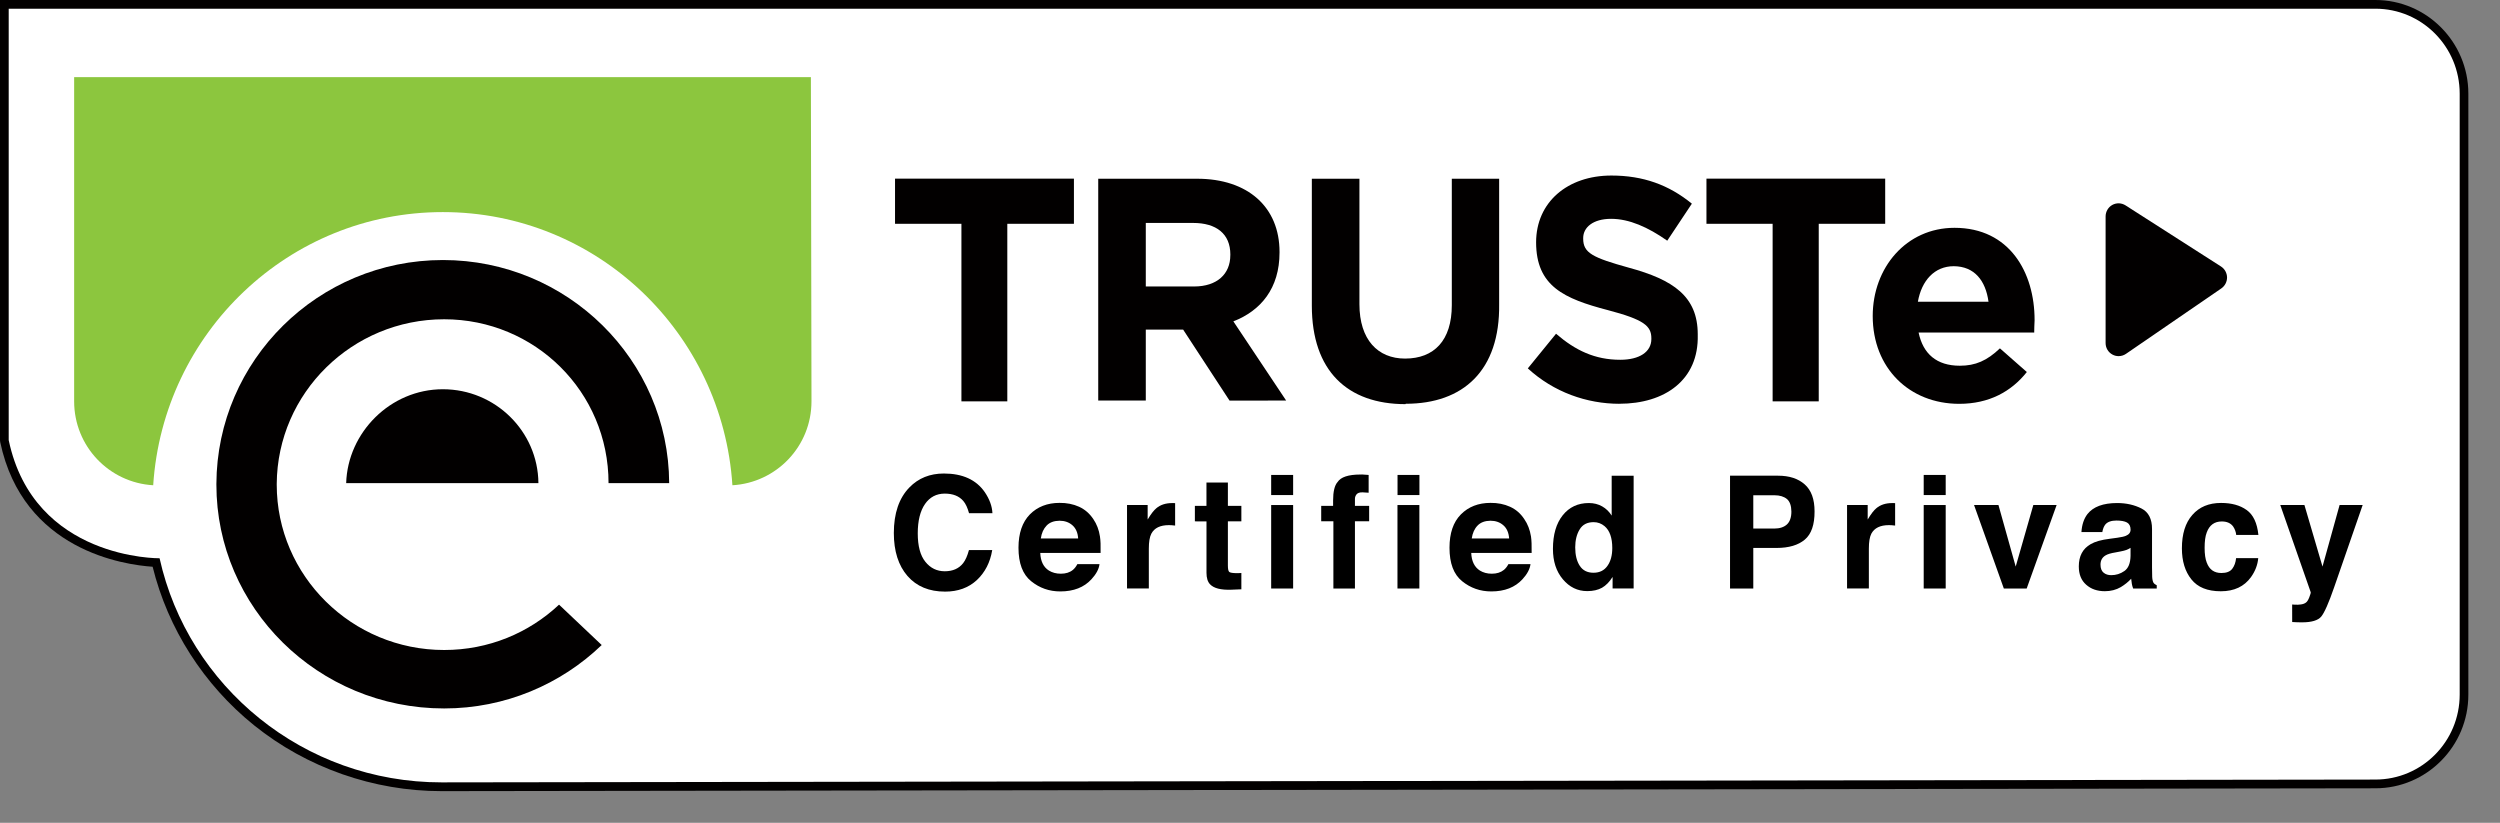 <svg xmlns="http://www.w3.org/2000/svg" viewBox="-266 409.5 79 26">
<rect x="-266" y="409.5" width="79" height="26" fill="#808080" stroke="none"/>
<path fill="#020000" d="M-252.046,434.5L-252.046,434.5c-2.153,0-4.259-0.74-5.927-2.082c-1.588-1.279-2.721-3.052-3.204-5.009 c-0.888-0.06-4.095-0.507-4.817-3.942l-0.006-0.059V409.5h75.062c1.618,0,2.938,1.328,2.938,2.959v18.991 c0,1.633-1.319,2.96-2.938,2.96L-252.046,434.5z"/>
<path fill="#FFFFFF" d="M-190.938,434.134c1.472,0,2.664-1.201,2.664-2.684v-18.991c0-1.482-1.192-2.684-2.664-2.684h-74.787 v13.633c0.795,3.787,4.768,3.733,4.768,3.733c0.9,4.051,4.549,7.082,8.911,7.082L-190.938,434.134z"/>
<path fill="#020000" d="M-246.723,424.767h1.869c-0.016-3.894-3.217-7.05-7.15-7.05c-3.938,0-7.141,3.164-7.158,7.072 c0,0.007,0,0.015,0,0.026c0,3.885,3.205,7.072,7.197,7.072c1.932,0,3.691-0.766,4.979-2.004l-1.348-1.276 c-0.952,0.894-2.225,1.433-3.63,1.433c-2.918,0-5.291-2.345-5.291-5.225c0-0.008,0-0.021,0-0.027 c0.021-2.87,2.382-5.199,5.291-5.199c2.862,0,5.194,2.286,5.194,5.178H-246.723L-246.723,424.767z"/>
<path fill="#020000" d="M-255.027,424.767h6.041c-0.014-1.637-1.363-2.967-3.019-2.967c-1.664,0-3.009,1.373-3.056,2.967H-255.027z"/>
<polygon fill="#020000" points="-234.169,416.572 -234.169,422.183 -235.619,422.183 -235.619,416.572 -237.717,416.572 -237.717,415.145 -232.064,415.145 -232.064,416.572"/>
<path fill="#020000" d="M-227.146,422.16l-1.467-2.245h-1.18v2.241h-1.503v-7.008h3.125c1.608,0,2.604,0.9,2.604,2.312v0.021 c0,1.131-0.592,1.838-1.459,2.174l1.668,2.502L-227.146,422.16L-227.146,422.16z M-227.121,417.543 c0-0.657-0.445-0.998-1.177-0.998h-1.495v2.008h1.525c0.727,0,1.146-0.394,1.146-0.986L-227.121,417.543L-227.121,417.543z"/>
<path fill="#020000" d="M-221.587,422.271c-1.838,0-2.959-1.055-2.959-3.112v-4.011h1.504v3.965c0,1.119,0.578,1.718,1.442,1.718 c0.918,0,1.477-0.571,1.477-1.687v-3.996h1.496v3.959c0.03,2.104-1.138,3.152-2.95,3.152"/>
<path fill="#020000" d="M-214.819,422.26c-1.042,0-2.085-0.369-2.902-1.119l0.892-1.095c0.611,0.528,1.229,0.823,2.029,0.823 c0.604,0,0.983-0.246,0.983-0.657v-0.021c0-0.392-0.232-0.59-1.374-0.891c-1.38-0.361-2.268-0.753-2.268-2.146v0.005 c0-1.269,0.99-2.112,2.38-2.112c1.002,0,1.815,0.295,2.542,0.889l-0.778,1.17c-0.61-0.429-1.204-0.691-1.773-0.691 c-0.576,0-0.883,0.273-0.883,0.607v0.021c0,0.45,0.297,0.598,1.446,0.917c1.396,0.379,2.174,0.903,2.174,2.104v0.021 c0.035,1.421-1.037,2.174-2.479,2.174"/>
<polygon fill="#020000" points="-208.528,416.572 -208.528,422.183 -209.985,422.183 -209.985,416.572 -212.076,416.572 -212.076,415.145 -206.428,415.145 -206.428,416.572 		"/>
<path fill="#020000" d="M-201.733,420.009h-3.639c0.141,0.675,0.572,1.048,1.303,1.048c0.493,0,0.856-0.158,1.267-0.549 l0.85,0.748c-0.491,0.619-1.195,1.005-2.136,1.005c-1.576,0-2.734-1.13-2.734-2.774l0,0c0-1.529,1.06-2.788,2.585-2.788 c1.742,0,2.53,1.415,2.53,2.911v0.017c-0.006,0.158-0.012,0.235-0.012,0.384 M-204.26,417.912c-0.611,0-1.018,0.456-1.135,1.123 h2.232C-203.254,418.368-203.605,417.917-204.26,417.912"/>
<path fill="#020000" d="M-195.815,417.922l-3.016-1.931c-0.127-0.081-0.287-0.089-0.42-0.015c-0.131,0.073-0.212,0.213-0.212,0.363 v4.001c0,0.154,0.083,0.294,0.219,0.366c0.062,0.033,0.126,0.048,0.191,0.048c0.082,0,0.163-0.024,0.232-0.071l3.015-2.069 c0.114-0.079,0.182-0.21,0.181-0.349C-195.628,418.126-195.699,417.997-195.815,417.922z"/>
<path d="M-237.262,424.902c0.285-0.293,0.648-0.439,1.089-0.439c0.589,0,1.021,0.196,1.293,0.59 c0.149,0.222,0.231,0.442,0.241,0.665h-0.739c-0.047-0.171-0.106-0.3-0.181-0.387c-0.133-0.155-0.327-0.233-0.586-0.233 c-0.265,0-0.472,0.11-0.625,0.329c-0.151,0.218-0.229,0.527-0.229,0.928c0,0.399,0.08,0.7,0.241,0.898 c0.159,0.199,0.364,0.299,0.612,0.299c0.254,0,0.447-0.085,0.582-0.257c0.072-0.092,0.133-0.229,0.183-0.413h0.735 c-0.064,0.391-0.227,0.705-0.486,0.949c-0.262,0.242-0.596,0.364-1.002,0.364c-0.504,0-0.9-0.163-1.189-0.493 c-0.287-0.331-0.432-0.784-0.432-1.359C-237.754,425.72-237.591,425.24-237.262,424.902z"/>
<path d="M-231.902,425.513c0.182,0.083,0.332,0.212,0.452,0.392c0.106,0.155,0.177,0.338,0.208,0.545 c0.02,0.121,0.026,0.296,0.021,0.522h-1.907c0.011,0.266,0.103,0.45,0.274,0.558c0.104,0.064,0.229,0.099,0.377,0.099 c0.156,0,0.283-0.04,0.381-0.121c0.053-0.044,0.1-0.104,0.141-0.182h0.699c-0.018,0.156-0.104,0.315-0.253,0.477 c-0.234,0.257-0.563,0.386-0.986,0.386c-0.349,0-0.655-0.108-0.922-0.324s-0.399-0.567-0.399-1.057 c0-0.457,0.121-0.808,0.359-1.052c0.24-0.243,0.555-0.365,0.938-0.365C-232.291,425.389-232.085,425.43-231.902,425.513z M-232.927,426.108c-0.097,0.101-0.158,0.234-0.183,0.407h1.18c-0.012-0.183-0.073-0.321-0.182-0.417 c-0.109-0.096-0.246-0.143-0.406-0.143C-232.693,425.957-232.831,426.007-232.927,426.108z"/>
<path d="M-228.925,425.397c0.009,0,0.028,0.001,0.059,0.002v0.709c-0.043-0.005-0.082-0.01-0.114-0.011 c-0.035-0.002-0.062-0.003-0.082-0.003c-0.275,0-0.461,0.09-0.556,0.271c-0.053,0.102-0.079,0.259-0.079,0.47v1.261h-0.689v-2.638 h0.652v0.459c0.105-0.176,0.198-0.296,0.277-0.359c0.127-0.107,0.294-0.161,0.5-0.161 C-228.945,425.396-228.934,425.396-228.925,425.397z"/>
<path d="M-228.242,425.975v-0.49h0.366v-0.736h0.677v0.736h0.426v0.49h-0.426v1.395c0,0.107,0.014,0.175,0.042,0.202 c0.027,0.025,0.11,0.04,0.25,0.04c0.021,0,0.043-0.001,0.066-0.002c0.022-0.001,0.046-0.001,0.068-0.003v0.515l-0.323,0.013 c-0.325,0.011-0.545-0.045-0.664-0.169c-0.077-0.078-0.115-0.2-0.115-0.366v-1.623L-228.242,425.975L-228.242,425.975z"/>
<path d="M-225.137,425.144h-0.694v-0.636h0.694V425.144z M-225.831,425.459h0.694v2.638h-0.694V425.459z"/>
<path d="M-222.897,424.498c0.035,0.002,0.082,0.005,0.146,0.01v0.562c-0.038-0.005-0.104-0.008-0.193-0.012 c-0.091-0.002-0.152,0.019-0.188,0.062c-0.034,0.043-0.052,0.09-0.052,0.142c0,0.053,0,0.126,0,0.224h0.449v0.485h-0.449v2.127 h-0.681v-2.127h-0.385v-0.485h0.376v-0.169c0-0.282,0.047-0.479,0.141-0.584c0.101-0.157,0.341-0.238,0.72-0.238 C-222.973,424.492-222.933,424.494-222.897,424.498z"/>
<path d="M-221.146,425.144h-0.692v-0.636h0.692V425.144z M-221.84,425.459h0.692v2.638h-0.692V425.459z"/>
<path d="M-218.284,425.513c0.184,0.083,0.334,0.212,0.452,0.392c0.108,0.155,0.177,0.338,0.211,0.545 c0.019,0.121,0.024,0.296,0.021,0.522h-1.909c0.011,0.266,0.104,0.45,0.274,0.558c0.104,0.064,0.229,0.099,0.376,0.099 c0.157,0,0.283-0.04,0.383-0.121c0.053-0.044,0.101-0.104,0.142-0.182h0.698c-0.02,0.156-0.104,0.315-0.253,0.477 c-0.235,0.257-0.563,0.386-0.986,0.386c-0.349,0-0.657-0.108-0.923-0.324c-0.267-0.216-0.398-0.567-0.398-1.057 c0-0.457,0.118-0.808,0.359-1.052c0.241-0.243,0.554-0.365,0.938-0.365C-218.672,425.389-218.467,425.43-218.284,425.513z M-219.309,426.108c-0.098,0.101-0.158,0.234-0.184,0.407h1.182c-0.014-0.183-0.073-0.321-0.184-0.417 c-0.109-0.096-0.245-0.143-0.406-0.143C-219.075,425.957-219.213,426.007-219.309,426.108z"/>
<path d="M-215.371,425.502c0.123,0.07,0.223,0.167,0.3,0.291v-1.259h0.694v3.562h-0.665v-0.365 c-0.098,0.156-0.21,0.271-0.334,0.342c-0.127,0.07-0.281,0.106-0.467,0.106c-0.308,0-0.563-0.126-0.772-0.375 s-0.312-0.567-0.312-0.959c0-0.45,0.104-0.805,0.309-1.062s0.48-0.387,0.826-0.387 C-215.636,425.396-215.495,425.431-215.371,425.502z M-215.204,427.38c0.103-0.145,0.152-0.333,0.152-0.562 c0-0.322-0.081-0.554-0.243-0.691c-0.1-0.084-0.215-0.127-0.346-0.127c-0.201,0-0.35,0.076-0.441,0.229 c-0.094,0.152-0.141,0.343-0.141,0.567c0,0.243,0.048,0.438,0.144,0.584c0.095,0.146,0.239,0.219,0.435,0.219 C-215.45,427.598-215.305,427.525-215.204,427.38z"/>
<path d="M-208.97,426.553c-0.207,0.174-0.503,0.262-0.888,0.262h-0.738v1.282h-0.735v-3.565h1.521c0.351,0,0.631,0.091,0.838,0.274 c0.21,0.185,0.312,0.469,0.312,0.854C-208.658,426.08-208.761,426.379-208.97,426.553z M-209.534,425.268 c-0.094-0.077-0.225-0.118-0.395-0.118h-0.667v1.052h0.667c0.17,0,0.301-0.044,0.395-0.129c0.093-0.085,0.142-0.222,0.142-0.407 C-209.394,425.479-209.441,425.347-209.534,425.268z"/>
<path d="M-206.173,425.397c0.01,0,0.028,0.001,0.059,0.002v0.709c-0.042-0.005-0.081-0.01-0.114-0.011 c-0.033-0.002-0.061-0.003-0.081-0.003c-0.275,0-0.46,0.09-0.557,0.271c-0.052,0.102-0.078,0.259-0.078,0.47v1.261h-0.689v-2.638 h0.652v0.459c0.105-0.176,0.197-0.296,0.276-0.359c0.128-0.107,0.294-0.161,0.499-0.161 C-206.192,425.396-206.181,425.396-206.173,425.397z"/>
<path d="M-204.516,425.144h-0.695v-0.636h0.695V425.144z M-205.211,425.459h0.695v2.638h-0.695V425.459z"/>
<path d="M-201.747,425.459h0.736l-0.946,2.638h-0.722l-0.941-2.638h0.771l0.545,1.945L-201.747,425.459z"/>
<path d="M-199.094,426.493c0.128-0.019,0.219-0.038,0.273-0.062c0.1-0.042,0.147-0.106,0.147-0.194 c0-0.107-0.038-0.184-0.113-0.226c-0.075-0.041-0.187-0.062-0.333-0.062c-0.163,0-0.28,0.042-0.349,0.122 c-0.049,0.06-0.08,0.14-0.098,0.243h-0.66c0.015-0.232,0.077-0.422,0.191-0.57c0.183-0.231,0.495-0.348,0.938-0.348 c0.288,0,0.544,0.058,0.768,0.172c0.224,0.113,0.334,0.33,0.334,0.647v1.21c0,0.083,0.002,0.187,0.005,0.305 c0.005,0.091,0.021,0.15,0.042,0.185c0.022,0.032,0.057,0.059,0.102,0.079v0.103h-0.745c-0.021-0.054-0.035-0.103-0.042-0.149 c-0.009-0.046-0.016-0.101-0.021-0.16c-0.096,0.104-0.205,0.19-0.329,0.265c-0.146,0.085-0.314,0.129-0.503,0.129 c-0.238,0-0.436-0.067-0.591-0.206c-0.155-0.136-0.232-0.327-0.232-0.578c0-0.325,0.124-0.56,0.375-0.703 c0.138-0.081,0.339-0.137,0.604-0.17L-199.094,426.493z M-198.675,426.812c-0.043,0.028-0.088,0.051-0.133,0.067 s-0.105,0.032-0.185,0.047l-0.156,0.03c-0.146,0.023-0.252,0.056-0.313,0.093c-0.108,0.063-0.162,0.16-0.162,0.293 c0,0.117,0.033,0.202,0.099,0.256c0.067,0.054,0.146,0.077,0.24,0.077c0.15,0,0.289-0.042,0.414-0.13 c0.126-0.087,0.191-0.245,0.196-0.478V426.812L-198.675,426.812z"/>
<path d="M-195.334,426.405c-0.013-0.1-0.045-0.188-0.099-0.268c-0.077-0.105-0.196-0.159-0.359-0.159 c-0.231,0-0.39,0.115-0.475,0.347c-0.047,0.122-0.067,0.283-0.067,0.487c0,0.192,0.021,0.35,0.067,0.466 c0.082,0.221,0.235,0.329,0.463,0.329c0.16,0,0.273-0.043,0.342-0.132c0.067-0.087,0.108-0.199,0.123-0.338h0.699 c-0.018,0.209-0.092,0.407-0.227,0.597c-0.215,0.301-0.534,0.45-0.955,0.45c-0.423,0-0.731-0.125-0.931-0.377 c-0.2-0.251-0.299-0.576-0.299-0.979c0-0.452,0.108-0.805,0.33-1.056c0.22-0.253,0.521-0.379,0.908-0.379 c0.329,0,0.599,0.073,0.807,0.223c0.21,0.148,0.334,0.412,0.372,0.787L-195.334,426.405L-195.334,426.405z"/>
<path d="M-193.568,428.602l0.087,0.006c0.066,0.003,0.133,0.002,0.191-0.008c0.062-0.008,0.112-0.026,0.154-0.056 c0.041-0.027,0.077-0.085,0.11-0.171c0.034-0.087,0.05-0.141,0.044-0.161l-0.961-2.753h0.763l0.571,1.945l0.54-1.945h0.729 l-0.899,2.594c-0.173,0.501-0.311,0.812-0.411,0.932c-0.1,0.119-0.302,0.181-0.605,0.181c-0.062,0-0.108-0.001-0.146-0.002 c-0.036,0-0.092-0.003-0.166-0.008L-193.568,428.602L-193.568,428.602z"/>
<path fill="#8CC63E" d="M-240.357,422.182l-0.019-10.244h-23.281v10.244c0,1.421,1.106,2.571,2.498,2.652 c0.313-4.818,4.286-8.632,9.152-8.632s8.838,3.813,9.151,8.632C-241.464,424.753-240.357,423.604-240.357,422.182z"/>
</svg>
